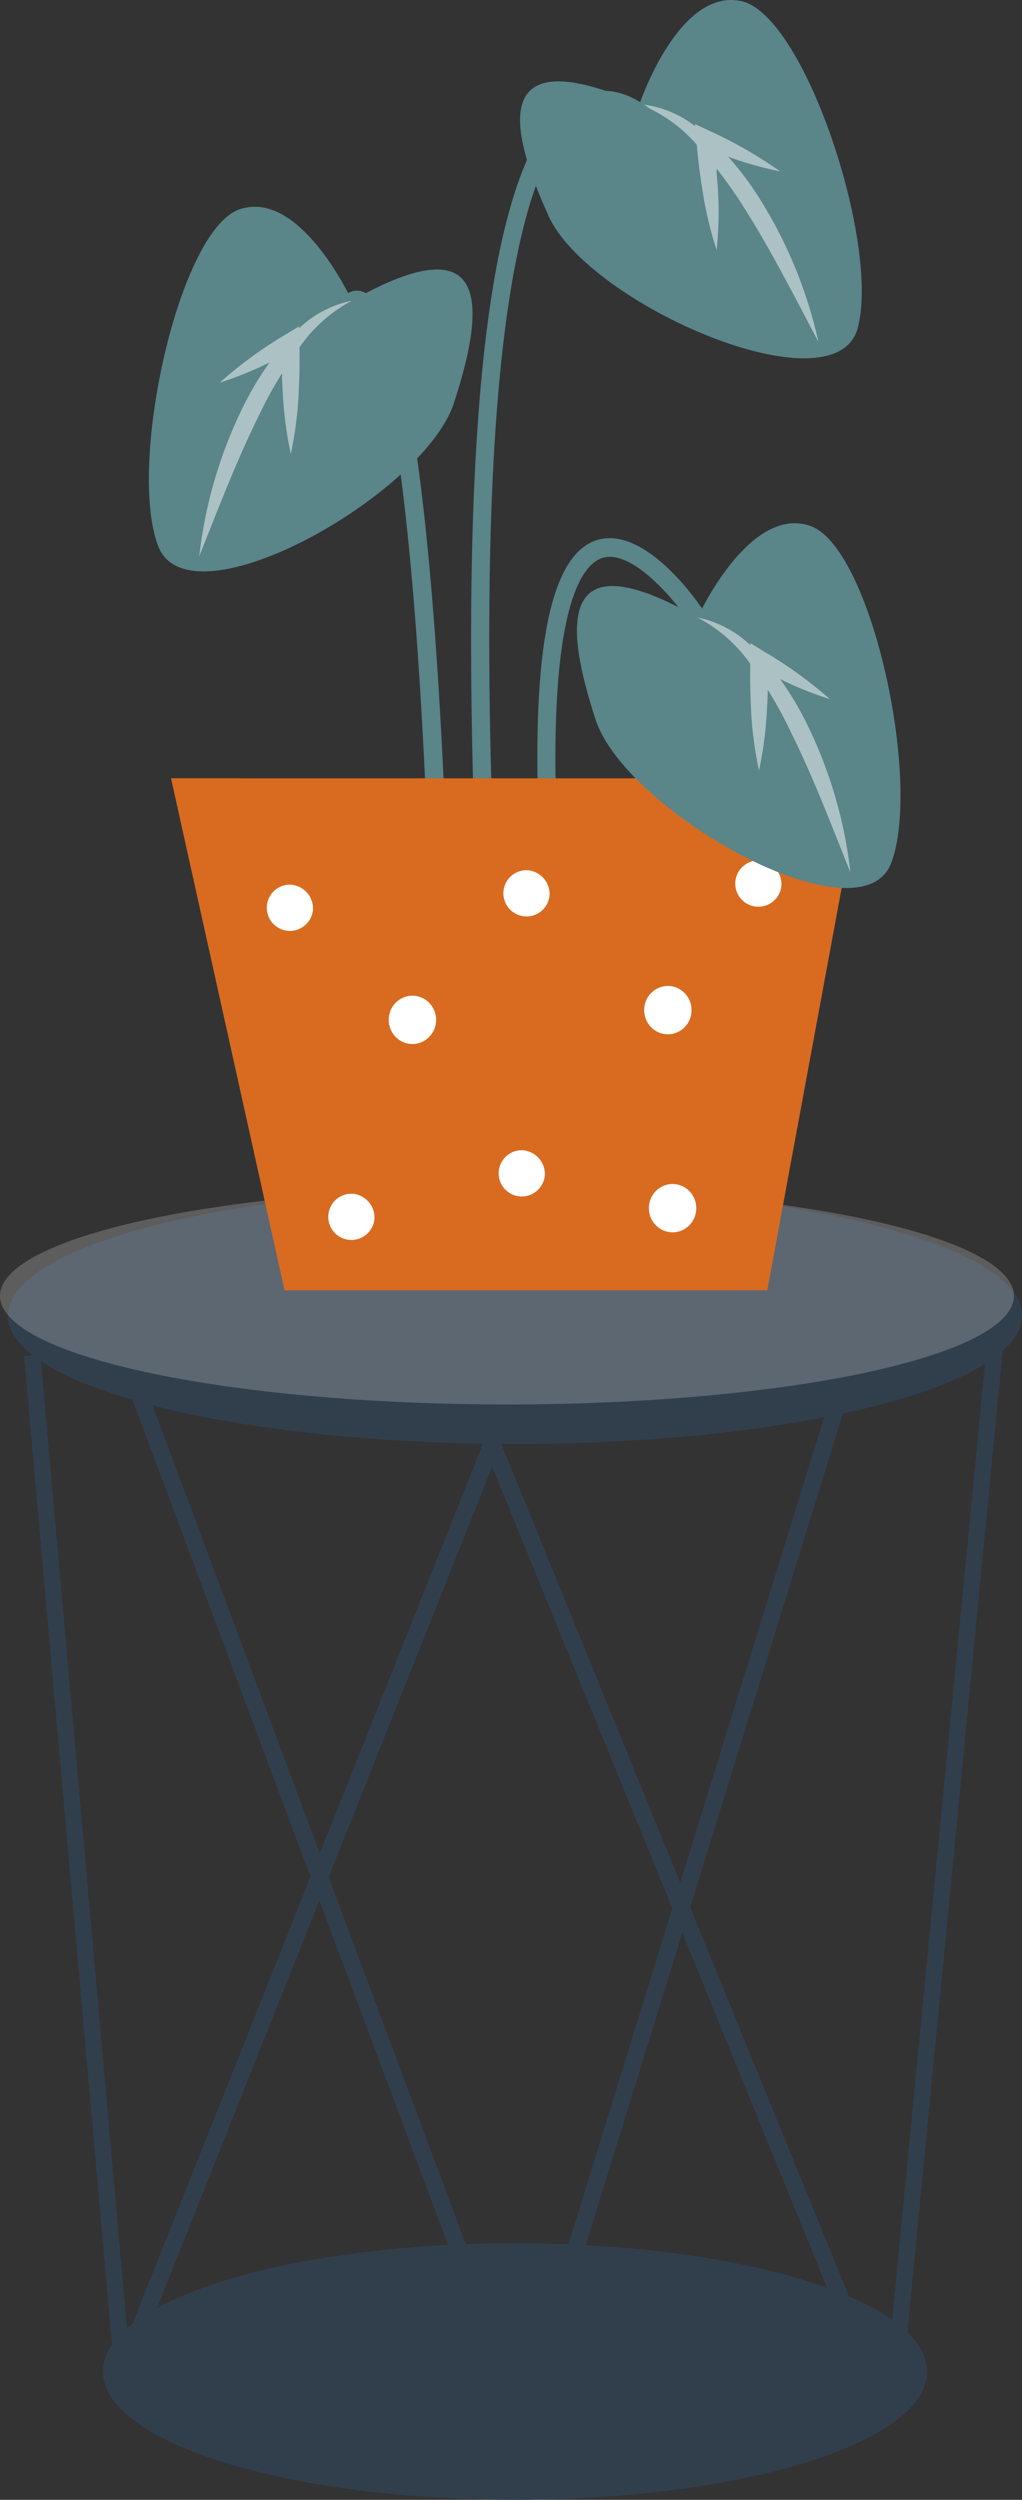 <svg xmlns="http://www.w3.org/2000/svg" viewBox="0 0 88.42 216.12"><rect x="0" y="0" width="88.42" height="216.12" fill="#333333" stroke="none"/><defs><style>.cls-1{isolation:isolate;}.cls-2{fill:#313f4d;}.cls-3,.cls-5,.cls-8{fill:#fff;}.cls-3{opacity:0.21;}.cls-4{fill:#5a8589;}.cls-5{opacity:0.49;}.cls-6,.cls-7{fill:#d96b20;}.cls-7{mix-blend-mode:multiply;opacity:0.42;}</style></defs><g class="cls-1"><g id="Calque_2" data-name="Calque 2"><g id="Calque_3" data-name="Calque 3"><ellipse class="cls-2" cx="44.56" cy="205.03" rx="35.65" ry="11.09"/><polygon class="cls-2" points="78.27 204.03 87.03 113.85 85.64 113.63 76.85 204.03 78.27 204.03"/><polygon class="cls-2" points="11.79 204.03 42.58 126.79 74.11 204.03 75.69 204.03 42.56 122.87 11.04 201.97 3.48 117.05 2.09 117.26 9.81 204.03 11.79 204.03"/><polygon class="cls-2" points="47.6 204.03 73.06 121.75 71.75 121.09 46.09 204.03 47.6 204.03"/><polygon class="cls-2" points="44.03 204.03 12.7 120.18 11.44 120.96 42.48 204.03 44.03 204.03"/><path class="cls-2" d="M88.42,113.74c0,6.13-19.64,11.09-43.86,11.09S.7,119.87.7,113.74s19.63-11.09,43.86-11.09S88.42,107.62,88.42,113.74Z"/><ellipse class="cls-3" cx="43.86" cy="112.04" rx="43.86" ry="9.38"/><path class="cls-4" d="M30.45,26S26,16.32,20.74,18.09,11,40.15,13.68,47.2s23-4.41,25.59-12.35S42.8,19,30.45,26Z"/><path class="cls-5" d="M30.45,26a9.23,9.23,0,0,0-4.57,2.38v-.17l-1.09.66A36.63,36.63,0,0,0,19,33.09a32,32,0,0,0,4.32-1.75A26.51,26.51,0,0,0,21,35.23a39.09,39.09,0,0,0-3.76,12.86c1.66-4.15,3.22-8.26,5.16-12.17a35.87,35.87,0,0,1,2-3.65c0,.71.05,1.43.09,2.14a32.13,32.13,0,0,0,.67,4.85,33.44,33.44,0,0,0,.66-4.85c.08-1.46.12-2.92.09-4.38A12.71,12.71,0,0,1,30.45,26Z"/><path class="cls-4" d="M55.33,9S58.7-1.1,64.15.1,76.12,21,74.22,28.32s-23.27-2-26.74-9.61S42.31,3.29,55.33,9Z"/><path class="cls-5" d="M55.33,9a9.26,9.26,0,0,1,4.8,1.9l0-.18,1.16.55a37.65,37.65,0,0,1,6.21,3.55A31.59,31.59,0,0,1,63,13.55a27.17,27.17,0,0,1,2.72,3.62,39.19,39.19,0,0,1,5.09,12.39c-2.09-3.95-4.07-7.87-6.4-11.55A39.74,39.74,0,0,0,62,14.58c0,.72.1,1.43.13,2.15A30.86,30.86,0,0,1,62,21.62a32.05,32.05,0,0,1-1.16-4.76c-.24-1.44-.43-2.89-.56-4.35A12.81,12.81,0,0,0,55.33,9Z"/><path class="cls-4" d="M41,70C39.81,31.87,43,11.07,50.42,8.19c3.73-1.45,6.89,2.19,7,2.35l-1.18,1s-2.58-3-5.28-1.9C47.17,11.13,41,20.94,42.58,70Z"/><path class="cls-4" d="M37,72.55c-1.76-44.34-6-45.82-6.19-45.86,0,0,.09,0,.19-.08l-1-1.17a1.4,1.4,0,0,1,1.48-.18c4.41,1.88,6.31,26.72,7.12,47.23Z"/><path class="cls-4" d="M46.6,71c-.58-15.08,1.06-23,5-24.3C55.84,45.36,60.49,52.18,61,53l-1.3.86c-1.22-1.85-5-6.45-7.6-5.62-1.78.58-4.65,4.3-3.94,22.76Z"/><polygon class="cls-6" points="66.38 111.55 24.62 111.55 14.8 67.29 74.57 67.29 66.38 111.55"/><path class="cls-7" d="M38.43,96.49a118,118,0,0,1-17.55-29.2H14.8l9.82,44.26H54.28A73.31,73.31,0,0,1,38.43,96.49Z"/><path class="cls-8" d="M27.08,78.57a2,2,0,1,1-2-2.09A2.07,2.07,0,0,1,27.08,78.57Z"/><ellipse class="cls-8" cx="35.68" cy="88.17" rx="2.05" ry="2.09"/><path class="cls-8" d="M47.55,77.31a2,2,0,1,1-2-2.08A2.07,2.07,0,0,1,47.55,77.31Z"/><path class="cls-8" d="M47.14,101.53a2,2,0,1,1-2-2.09A2.07,2.07,0,0,1,47.14,101.53Z"/><ellipse class="cls-8" cx="57.78" cy="87.33" rx="2.05" ry="2.09"/><ellipse class="cls-8" cx="58.19" cy="104.45" rx="2.05" ry="2.09"/><path class="cls-8" d="M67.61,76.48a2,2,0,1,1-2-2.09A2.07,2.07,0,0,1,67.61,76.48Z"/><path class="cls-8" d="M32.4,105.28a2,2,0,1,1-2-2.08A2.06,2.06,0,0,1,32.4,105.28Z"/><path class="cls-4" d="M60.35,53.39s4.41-9.7,9.71-7.94,9.7,22.06,7.06,29.12-23-4.41-25.59-12.35S48,46.34,60.35,53.39Z"/><path class="cls-5" d="M60.35,53.39a9.24,9.24,0,0,1,4.57,2.39V55.6l1.09.67a37.21,37.21,0,0,1,5.8,4.18,30.69,30.69,0,0,1-4.32-1.74,26.51,26.51,0,0,1,2.33,3.89,39.1,39.1,0,0,1,3.76,12.85c-1.66-4.15-3.22-8.26-5.16-12.16a35.19,35.19,0,0,0-2-3.66c0,.72-.05,1.43-.09,2.15a33.82,33.82,0,0,1-.66,4.85A32.49,32.49,0,0,1,65,61.78c-.08-1.46-.12-2.93-.09-4.39A12.71,12.71,0,0,0,60.35,53.39Z"/></g></g></g></svg>